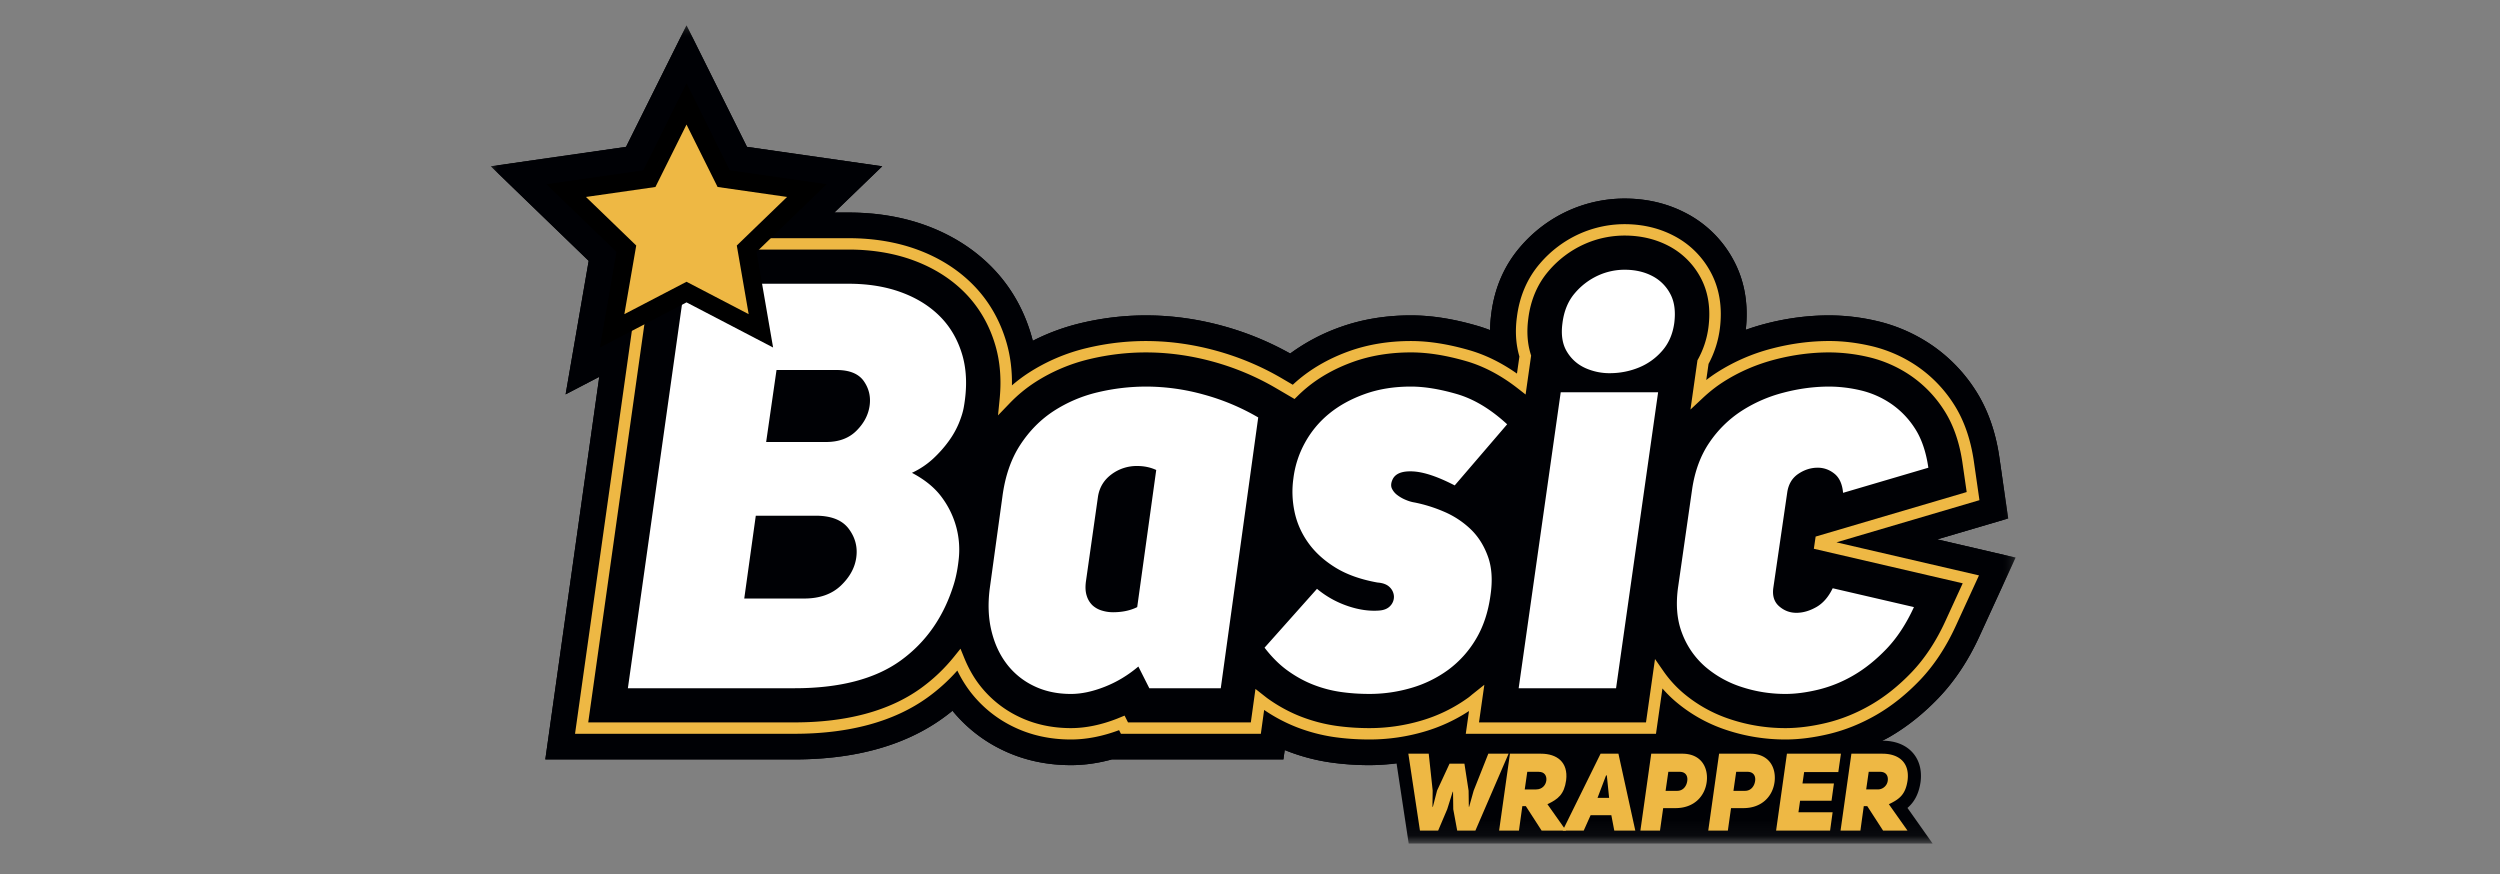 <svg xmlns="http://www.w3.org/2000/svg" xmlns:xlink="http://www.w3.org/1999/xlink" width="163" height="57" viewBox="0 0 163 57">
    <rect x="0" y="0" width="163" height="57" fill="#808080" stroke="none"/>
    <defs>
        <path id="a" d="M.054.655h99.36v53.292H.053z"/>
    </defs>
    <g fill="none" fill-rule="evenodd">
        <g transform="translate(32 1)">
            <mask id="b" fill="#fff">
                <use xlink:href="#a"/>
            </mask>
            <path fill="#000105" d="M94.304 34.167l4.63-1.364-.572-3.965c-.245-1.708-.78-3.201-1.589-4.44a10.257 10.257 0 0 0-2.892-2.945 10.65 10.65 0 0 0-3.53-1.528 13.827 13.827 0 0 0-3.085-.362c-1.374 0-2.772.183-4.156.544-.439.114-.867.247-1.287.398.19-1.683-.078-3.212-.802-4.551a7.34 7.34 0 0 0-3.114-3.067c-1.146-.597-2.422-.913-3.798-.94a8.924 8.924 0 0 0-3.851.79 9.034 9.034 0 0 0-3.14 2.364c-1.041 1.21-1.677 2.68-1.887 4.355a8.935 8.935 0 0 0-.078 1.068c-.286-.11-.574-.208-.864-.292-1.559-.45-2.964-.669-4.297-.669-1.64 0-3.186.256-4.597.76a12.678 12.678 0 0 0-3.275 1.727 19.514 19.514 0 0 0-4.384-1.797c-3.1-.851-6.214-.914-9.26-.188a14.03 14.03 0 0 0-3.139 1.155 7.683 7.683 0 0 0-.093-.348c-.504-1.737-1.38-3.245-2.606-4.483-1.159-1.17-2.589-2.073-4.25-2.684-1.532-.562-3.235-.847-5.063-.847h-.926l3.122-3.016-8.818-1.267L12.76.655l-3.942 7.92L0 9.842l6.382 6.166-1.505 8.705 2.195-1.144-3.518 24.945h16.24c3.953 0 7.214-.907 9.69-2.698.21-.151.416-.31.618-.475a9.515 9.515 0 0 0 3.237 2.549c1.358.661 2.868.997 4.487.997.866 0 1.758-.125 2.664-.373h11.188l.085-.612.173.069c.901.35 1.843.598 2.797.737a17.95 17.95 0 0 0 2.554.179c.592 0 1.18-.054 1.767-.127l.793 5.24h34.16l-1.64-2.323c.404-.346.737-.858.856-1.71.116-.957-.219-1.56-.52-1.897-.455-.508-1.135-.776-1.97-.776h-.042c.169-.088.345-.153.51-.25 1.131-.653 2.208-1.51 3.2-2.548 1.044-1.09 1.935-2.434 2.65-3.992l2.362-5.15-5.109-1.187" mask="url(#b)"/>
            <path fill="#000105" d="M77.434 48.514l.204-1.433c.765.462 1.591.84 2.474 1.126 1.382.45 2.828.68 4.299.68 1.02 0 2.11-.138 3.243-.41a13.279 13.279 0 0 0 3.548-1.432c1.13-.654 2.207-1.51 3.2-2.549 1.043-1.09 1.934-2.434 2.649-3.992l2.362-5.15-5.109-1.187 4.63-1.364-.572-3.965c-.245-1.708-.78-3.201-1.589-4.44a10.257 10.257 0 0 0-2.892-2.945 10.65 10.65 0 0 0-3.53-1.528 13.827 13.827 0 0 0-3.085-.362c-1.374 0-2.772.183-4.156.544-.438.114-.867.247-1.287.398.19-1.683-.078-3.212-.802-4.551a7.34 7.34 0 0 0-3.114-3.067c-1.146-.597-2.422-.913-3.798-.94a8.924 8.924 0 0 0-3.851.79 9.034 9.034 0 0 0-3.14 2.364c-1.041 1.21-1.677 2.68-1.887 4.355a8.753 8.753 0 0 0-.078 1.068c-.286-.11-.574-.208-.864-.29-1.559-.451-2.964-.671-4.297-.671-1.64 0-3.186.256-4.597.76a12.678 12.678 0 0 0-3.275 1.727 19.514 19.514 0 0 0-4.384-1.797c-3.1-.851-6.214-.914-9.26-.188-1.103.264-2.154.65-3.138 1.155a9.08 9.08 0 0 0-.094-.348c-.504-1.737-1.38-3.245-2.606-4.483-1.159-1.17-2.589-2.073-4.25-2.684-1.532-.562-3.235-.847-5.063-.847h-.926l3.122-3.016-8.818-1.267L12.76.655l-3.942 7.92L0 9.842l6.382 6.166-1.505 8.705 2.195-1.144-3.518 24.945h16.24c3.953 0 7.214-.907 9.69-2.698.21-.151.416-.31.618-.475a9.515 9.515 0 0 0 3.237 2.549c1.358.661 2.868.997 4.487.997.866 0 1.758-.125 2.664-.373h11.188l.085-.612.173.069c.901.35 1.843.598 2.797.737a17.95 17.95 0 0 0 2.554.179 14.381 14.381 0 0 0 4.386-.685l-.044.312h15.805" mask="url(#b)"/>
        </g>
        <path fill="#EEB844" d="M107.906 42.967l.546.786c.36.52.784.991 1.261 1.403a9.125 9.125 0 0 0 3.16 1.758c1.136.371 2.326.559 3.538.559.826 0 1.725-.115 2.67-.342.987-.237 1.961-.631 2.895-1.172.931-.538 1.826-1.253 2.659-2.124.857-.896 1.597-2.015 2.2-3.33l1.134-2.473-9.706-2.252.116-.795 9.849-2.903-.275-1.903c-.196-1.358-.607-2.525-1.223-3.467a7.844 7.844 0 0 0-2.208-2.257 8.2 8.2 0 0 0-2.72-1.179 11.4 11.4 0 0 0-2.536-.299c-1.164 0-2.355.156-3.538.464-1.23.32-2.374.819-3.4 1.481-.453.293-.89.637-1.332 1.053l-.778.729.457-3.216.034-.06a5.888 5.888 0 0 0 .68-2.077c.16-1.232-.012-2.33-.512-3.255a4.961 4.961 0 0 0-2.1-2.072c-.81-.421-1.722-.644-2.71-.664-.98-.019-1.92.175-2.798.573a6.617 6.617 0 0 0-2.298 1.735c-.727.845-1.174 1.89-1.326 3.104-.114.844-.06 1.628.16 2.334l.024.08-.36 2.537-.512-.4c-1.083-.845-2.21-1.442-3.35-1.773-1.333-.385-2.516-.573-3.615-.573-1.357 0-2.625.207-3.77.617-1.142.41-2.15.969-2.997 1.664a8.95 8.95 0 0 0-.615.555l-.206.202-1.225-.717a17.042 17.042 0 0 0-4.093-1.719c-2.697-.74-5.401-.797-8.04-.167a11.419 11.419 0 0 0-3.556 1.51 9.395 9.395 0 0 0-1.67 1.383l-.75.779.107-1.072c.124-1.252.032-2.42-.273-3.472-.39-1.348-1.065-2.512-2.001-3.459-.908-.916-2.038-1.626-3.36-2.111-1.26-.463-2.68-.698-4.218-.698H42.701L38.353 47.1h13.44c3.428 0 6.206-.752 8.256-2.234a11.216 11.216 0 0 0 2.175-2.073l.4-.498.24.59c.269.659.598 1.247.979 1.745a7.089 7.089 0 0 0 2.57 2.093c1.02.497 2.17.75 3.413.75.957 0 1.976-.21 3.026-.623l.471-.193.223.443h8.008l.302-2.182.607.477c.064.05.127.101.192.148.689.492 1.418.89 2.168 1.18.73.284 1.492.484 2.262.597.704.101 1.445.153 2.202.153 1.137 0 2.268-.162 3.361-.483a10.01 10.01 0 0 0 3.1-1.516c.06-.043.114-.09.17-.137.04-.034.082-.069.124-.102l.737-.588-.349 2.453h10.889l.587-4.133zm8.505 5.248c-1.291 0-2.56-.2-3.773-.595a9.868 9.868 0 0 1-3.417-1.904 8.126 8.126 0 0 1-.83-.828l-.421 2.955H95.569l.21-1.485a10.861 10.861 0 0 1-2.918 1.345c-1.162.34-2.365.512-3.574.512-.792 0-1.57-.054-2.311-.16a11.2 11.2 0 0 1-2.426-.64 10.563 10.563 0 0 1-2.128-1.127l-.215 1.555h-9.123l-.12-.238c-1.082.405-2.136.61-3.138.61-1.359 0-2.619-.277-3.744-.825a7.833 7.833 0 0 1-2.837-2.312 8.023 8.023 0 0 1-.827-1.358c-.58.654-1.227 1.24-1.928 1.746-2.181 1.577-5.107 2.377-8.696 2.377H37.492l4.557-32.313h13.276c1.628 0 3.134.25 4.479.743 1.425.523 2.648 1.293 3.633 2.288 1.025 1.036 1.761 2.306 2.187 3.773.252.869.37 1.805.354 2.794a9.893 9.893 0 0 1 1.103-.828 12.184 12.184 0 0 1 3.79-1.61c2.764-.66 5.595-.6 8.415.174 1.513.416 2.95 1.02 4.274 1.794l.73.428c.15-.14.303-.275.457-.401.915-.75 1.998-1.351 3.22-1.79 1.228-.438 2.581-.66 4.025-.66 1.17 0 2.422.197 3.826.602 1.05.305 2.087.816 3.088 1.521l.16-1.114c-.232-.788-.287-1.651-.164-2.567.17-1.358.675-2.533 1.498-3.49a7.372 7.372 0 0 1 2.558-1.93 7.22 7.22 0 0 1 3.123-.64c1.106.023 2.13.274 3.043.75a5.687 5.687 0 0 1 2.413 2.378c.575 1.065.775 2.312.595 3.703a6.638 6.638 0 0 1-.735 2.279l-.149 1.05c.22-.172.444-.33.672-.477a12.392 12.392 0 0 1 3.617-1.577c1.245-.325 2.5-.489 3.73-.489.873 0 1.784.108 2.704.32a8.943 8.943 0 0 1 2.97 1.285 8.59 8.59 0 0 1 2.418 2.468c.675 1.033 1.124 2.301 1.336 3.767l.365 2.537-9.323 2.749 9.292 2.156-1.513 3.297c-.637 1.389-1.423 2.578-2.337 3.533-.883.922-1.833 1.681-2.825 2.255-.998.577-2.039.998-3.096 1.252-1.004.24-1.962.362-2.847.362z"/>
        <path fill="#FFF" d="M56.696 26.471c-.088.597-.375 1.137-.864 1.621-.488.484-1.145.726-1.972.726h-3.907l.676-4.694h3.908c.85 0 1.446.243 1.784.727.338.484.463 1.024.375 1.62zm-.864 9.853c-.087.683-.426 1.303-1.014 1.863-.589.558-1.384.837-2.386.837h-3.907l.752-5.4h3.907c1 0 1.715.279 2.141.837.426.559.595 1.18.507 1.863zm5.466-15.682c-.676-.683-1.521-1.21-2.535-1.583-1.015-.373-2.16-.559-3.438-.559h-10.67l-3.718 26.373h10.857c2.955 0 5.265-.602 6.931-1.807 1.665-1.204 2.824-2.874 3.475-5.01.15-.496.257-1.067.32-1.713a5.664 5.664 0 0 0-.17-1.975 5.78 5.78 0 0 0-.938-1.936c-.451-.621-1.103-1.156-1.954-1.603a5.373 5.373 0 0 0 1.371-.912c.388-.36.726-.739 1.014-1.136a5.75 5.75 0 0 0 .677-1.192c.162-.397.268-.745.32-1.043.224-1.266.193-2.396-.094-3.39-.289-.992-.771-1.83-1.448-2.514zM74.146 39.583c-.45.224-.976.335-1.577.335-.251 0-.495-.037-.732-.111a1.552 1.552 0 0 1-.602-.336 1.425 1.425 0 0 1-.376-.614c-.088-.261-.106-.578-.056-.95l.789-5.55c.1-.596.395-1.074.883-1.434a2.743 2.743 0 0 1 1.671-.54c.451 0 .865.087 1.24.26l-1.24 8.94zm.601-14.378c-1.076 0-2.134.124-3.174.372a9.134 9.134 0 0 0-2.855 1.211c-.864.559-1.597 1.298-2.198 2.217s-.99 2.048-1.165 3.39l-.826 5.996c-.125.993-.088 1.906.113 2.738.2.832.531 1.552.996 2.16a4.836 4.836 0 0 0 1.765 1.434c.714.348 1.522.522 2.423.522.677 0 1.409-.155 2.198-.466.79-.31 1.522-.75 2.197-1.322l.715 1.416h4.658l2.442-17.656a14.717 14.717 0 0 0-3.55-1.49 14.053 14.053 0 0 0-3.739-.522zM92.123 30.736c.714.037 1.622.342 2.724.913l3.42-3.985c-1.079-.994-2.174-1.651-3.288-1.974-1.116-.324-2.111-.485-2.987-.485-1.103 0-2.104.161-3.005.485-.902.323-1.679.75-2.33 1.284a6.416 6.416 0 0 0-1.578 1.9 6.433 6.433 0 0 0-.751 2.328c-.1.72-.075 1.44.075 2.16.15.72.444 1.392.883 2.012.438.62 1.026 1.16 1.766 1.62.738.46 1.659.789 2.76.987.351.026.615.125.79.298a.897.897 0 0 1 .282.596.845.845 0 0 1-.226.615c-.163.186-.407.292-.732.317-.652.05-1.34-.05-2.067-.299a6.282 6.282 0 0 1-1.991-1.117l-3.419 3.837c.476.62.983 1.124 1.522 1.508.538.385 1.095.69 1.672.913a8.064 8.064 0 0 0 1.765.465c.602.087 1.227.13 1.879.13.926 0 1.834-.13 2.724-.39a7.727 7.727 0 0 0 2.404-1.174 6.778 6.778 0 0 0 1.804-1.992c.487-.807.807-1.757.957-2.85.15-.993.095-1.85-.169-2.57-.262-.72-.645-1.316-1.145-1.788a5.81 5.81 0 0 0-1.71-1.117 9.568 9.568 0 0 0-1.898-.597 2.402 2.402 0 0 1-.582-.167 2.423 2.423 0 0 1-.563-.317 1.144 1.144 0 0 1-.357-.428c-.075-.162-.063-.354.037-.578.175-.396.62-.577 1.334-.54M107.733 17.998c-.502-.262-1.07-.398-1.71-.41a4.157 4.157 0 0 0-1.821.372 4.369 4.369 0 0 0-1.523 1.155c-.438.509-.708 1.161-.807 1.955-.1.746-.007 1.36.282 1.844.287.484.689.845 1.202 1.08a3.849 3.849 0 0 0 1.71.336 4.974 4.974 0 0 0 1.803-.373 3.996 3.996 0 0 0 1.502-1.08c.426-.484.689-1.086.79-1.807.099-.769.012-1.409-.264-1.918a2.737 2.737 0 0 0-1.164-1.154M99.017 44.873h6.35l2.742-19.296h-6.35l-2.742 19.296M118.421 39.583c-.438.248-.87.372-1.296.372-.426 0-.802-.142-1.127-.428-.326-.285-.45-.689-.376-1.21l.902-6.184c.075-.546.313-.955.713-1.229.401-.273.827-.41 1.278-.41.4 0 .764.13 1.09.392.324.26.513.676.563 1.247l5.56-1.638c-.15-1.043-.445-1.9-.882-2.571a5.608 5.608 0 0 0-1.578-1.62 5.936 5.936 0 0 0-1.972-.857 9.065 9.065 0 0 0-2.029-.242c-.978 0-1.967.13-2.969.392a9.34 9.34 0 0 0-2.742 1.191 7.382 7.382 0 0 0-2.104 2.067c-.576.845-.952 1.863-1.127 3.055l-.902 6.295c-.175 1.167-.094 2.192.245 3.073a5.4 5.4 0 0 0 1.521 2.198 6.84 6.84 0 0 0 2.386 1.322c.913.298 1.86.447 2.837.447.65 0 1.364-.093 2.14-.28a8.587 8.587 0 0 0 2.293-.93c.75-.435 1.47-1.012 2.16-1.733.688-.72 1.282-1.626 1.784-2.72l-5.297-1.228c-.276.572-.633.98-1.07 1.229"/>
        <path fill="#000" d="M53.896 12.01l-6.312-.907-2.823-5.671-2.823 5.671-6.314.908 4.57 4.413-1.079 6.234 5.646-2.943 5.645 2.943-1.078-6.234 4.568-4.413"/>
        <path fill="#EEB844" d="M44.76 8.12l2.027 4.071 4.53.65-3.278 3.167.774 4.475-4.052-2.112-4.053 2.112.774-4.475-3.278-3.166 4.53-.65 2.027-4.072M97.038 49.14h1.322l-2.164 5.015H95.01l-.257-1.388-.015-1.148h-.021l-.357 1.14-.593 1.396h-1.186l-.757-5.014h1.329l.257 2.4-.014 1.063h.028l.272-1.056.814-1.756h.971l.272 1.764.014 1.048h.021l.293-1.048.957-2.415M100.163 51.47c.393 0 .622-.29.658-.58.035-.306-.115-.567-.493-.567h-.75l-.165 1.148h.75zm-.678 1.091h-.229l-.221 1.594h-1.293l.707-5.014h2.022c1.042 0 1.785.552 1.642 1.728-.128.927-.528 1.238-1.221 1.565l1.214 1.72h-1.593l-1.028-1.593z"/>
        <path fill="#EEB844" d="M104.915 52.023l-.15-1.466h-.05l-.557 1.466h.757zm1.707 2.132h-1.371l-.192-1.006h-1.35l-.45 1.006h-1.372l2.471-5.014h1.164l1.1 5.014zM109.34 51.563c.4.007.628-.313.67-.653.044-.332-.12-.587-.491-.587h-.744l-.179 1.24h.744zm-1.68-2.422h2.022c1.237 0 1.7.898 1.6 1.805-.107.95-.814 1.743-2.036 1.743h-.807l-.207 1.466h-1.278l.707-5.014zM113.763 51.563c.4.007.629-.313.672-.653.043-.332-.122-.587-.493-.587h-.743l-.178 1.24h.742zm-1.678-2.422h2.021c1.236 0 1.7.898 1.6 1.805-.107.95-.814 1.743-2.035 1.743h-.808l-.207 1.466h-1.278l.707-5.014zM117.522 51.081h2.05l-.156 1.125h-2.05l-.107.752h2.228l-.165 1.197h-3.52l.706-5.014h3.521l-.171 1.196h-2.228l-.108.744M122.426 51.47a.65.65 0 0 0 .657-.58c.035-.306-.115-.567-.494-.567h-.749l-.165 1.148h.75zm-.68 1.091h-.228l-.22 1.594h-1.294l.707-5.014h2.021c1.043 0 1.786.552 1.644 1.728-.129.927-.529 1.238-1.222 1.565l1.214 1.72h-1.592l-1.03-1.593z"/>
    </g>
</svg>
